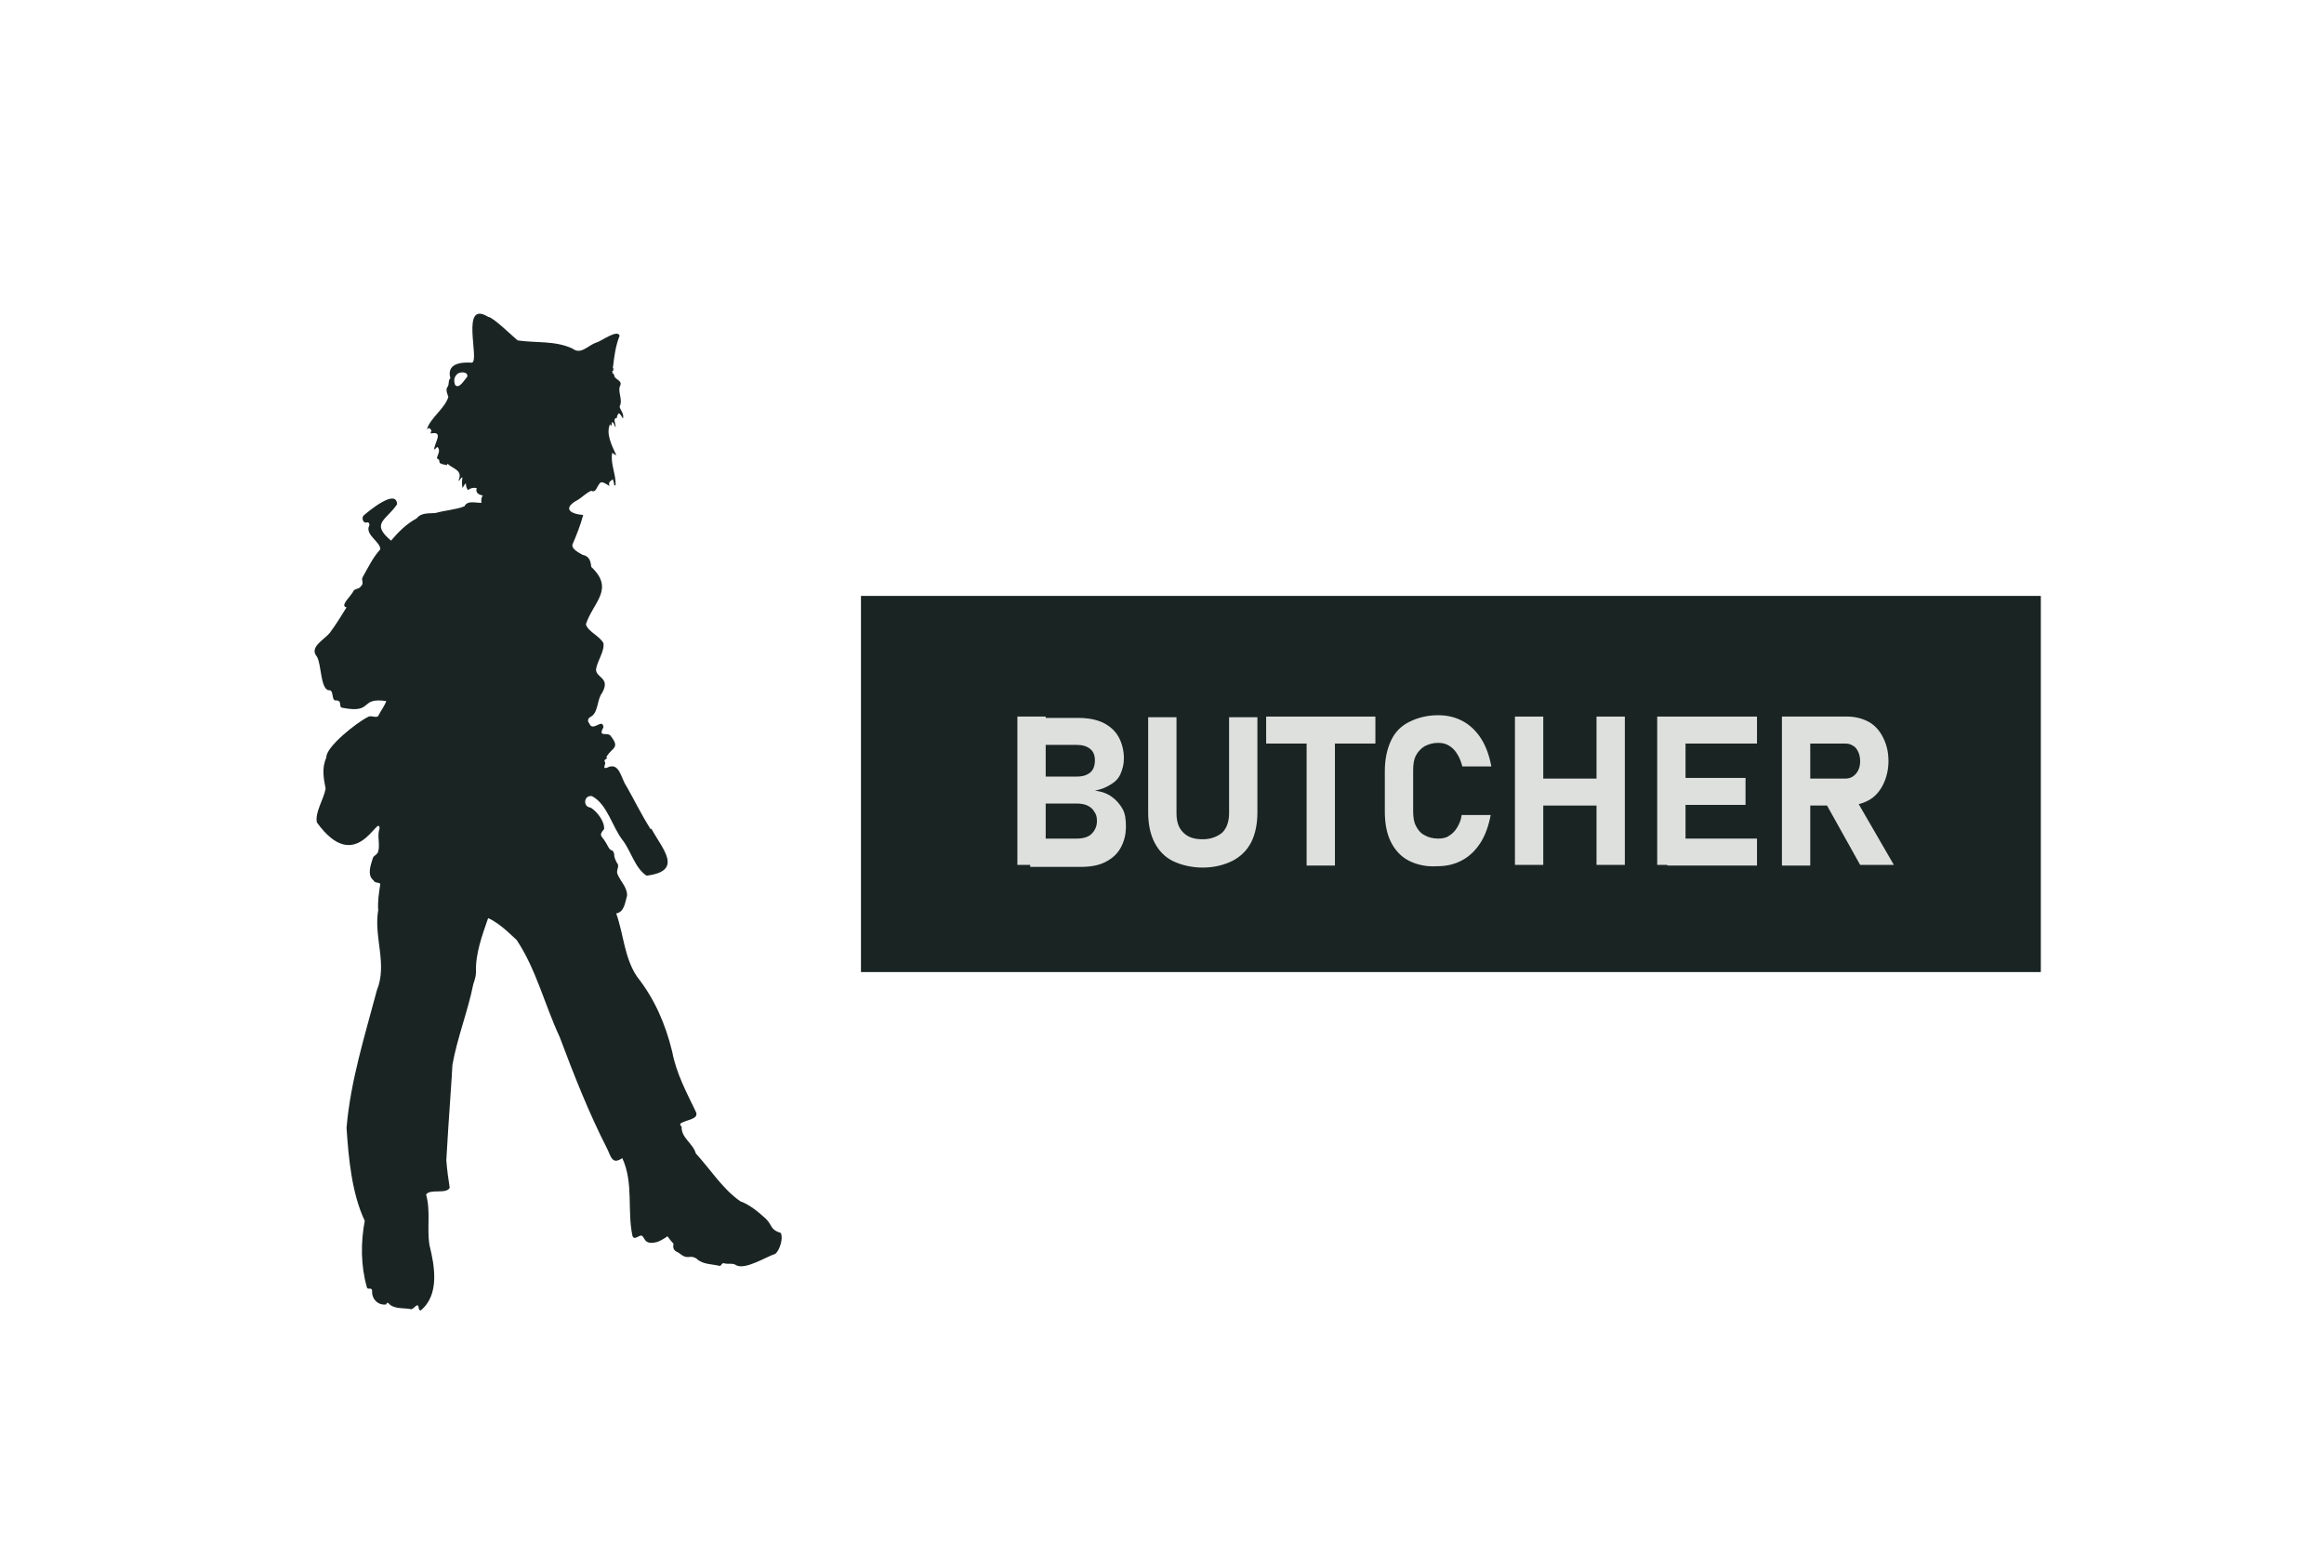<?xml version="1.0" encoding="utf-8"?>
<!-- Generator: Adobe Illustrator 24.2.0, SVG Export Plug-In . SVG Version: 6.00 Build 0)  -->
<svg version="1.1" id="Layer_1" xmlns="http://www.w3.org/2000/svg" xmlns:xlink="http://www.w3.org/1999/xlink" x="0px" y="0px"
	 viewBox="0 0 34.47 23.26" style="enable-background:new 0 0 34.47 23.26;" xml:space="preserve">
<style type="text/css">
	.st0{fill:#1A2523;}
	.st1{fill:#DEE0DE;}
</style>
<path class="st0" d="M11.58,18.29c-0.16-0.05-0.12-0.11-0.22-0.21c-0.11-0.1-0.24-0.21-0.38-0.26c-0.26-0.18-0.44-0.47-0.66-0.71
	c-0.04-0.15-0.22-0.23-0.21-0.4c-0.02-0.01-0.02-0.02-0.02-0.04c0.07-0.06,0.29-0.06,0.23-0.18c-0.14-0.29-0.29-0.57-0.35-0.89
	c-0.1-0.41-0.26-0.78-0.52-1.11c-0.19-0.28-0.2-0.63-0.31-0.94c0.12-0.02,0.13-0.16,0.16-0.26c0.01-0.12-0.1-0.22-0.14-0.32
	c-0.03-0.06,0.04-0.12-0.01-0.17c-0.02-0.04-0.04-0.08-0.04-0.12c0-0.03-0.02-0.07-0.05-0.07c-0.04-0.03-0.05-0.08-0.08-0.12
	C8.93,12.4,8.87,12.4,8.96,12.3c0.01-0.11-0.1-0.26-0.2-0.32c-0.12-0.01-0.1-0.19,0.02-0.17c0.23,0.12,0.3,0.46,0.46,0.66
	c0.12,0.16,0.18,0.41,0.35,0.52c0.56-0.07,0.23-0.4,0.07-0.7c0,0,0,0.01-0.01,0.01c-0.14-0.22-0.24-0.43-0.36-0.64
	c-0.08-0.11-0.1-0.37-0.29-0.27c-0.08,0.02,0-0.06-0.03-0.09C8.95,11.27,9,11.26,9.01,11.24c-0.01,0-0.01,0-0.02,0
	c0.07-0.15,0.22-0.13,0.07-0.32c-0.04-0.07-0.2,0.03-0.11-0.13c-0.01-0.15-0.16,0.08-0.21-0.06c-0.03-0.03-0.02-0.07,0.01-0.09
	c0.13-0.06,0.1-0.26,0.18-0.36c0.13-0.23-0.09-0.22-0.09-0.35C8.86,9.8,8.97,9.66,8.95,9.54C8.89,9.43,8.72,9.37,8.69,9.26
	C8.8,8.93,9.12,8.74,8.77,8.41C8.76,8.32,8.74,8.25,8.64,8.23C8.59,8.2,8.48,8.15,8.49,8.08c0.06-0.14,0.12-0.29,0.16-0.44
	c-0.22-0.02-0.3-0.11-0.07-0.23c0.06-0.04,0.12-0.1,0.19-0.13c0.03,0.02,0.06,0,0.07-0.02c0.07-0.12,0.06-0.14,0.2-0.05
	c-0.02-0.06,0.01-0.07,0.05-0.1C9.1,7.14,9.11,7.17,9.11,7.2c0.01,0,0.01,0,0.02,0c0.01-0.16-0.08-0.32-0.05-0.48
	c0.02,0,0.03,0.03,0.06,0.03C9.08,6.62,8.98,6.43,9.05,6.29c0,0.01,0.01,0.02,0.01,0.03C9.08,6.3,9.07,6.27,9.08,6.26
	c0.03,0.02,0.03,0.05,0.05,0.08C9.14,6.3,9.08,6.2,9.15,6.2c0-0.03,0.01-0.05,0.03-0.07c0.03,0.02,0.04,0.05,0.06,0.08
	C9.26,6.13,9.2,6.09,9.19,6.03c0.05-0.09-0.02-0.19,0-0.29c0.06-0.1-0.07-0.1-0.08-0.17c0-0.02-0.02-0.03-0.03-0.04l0.01-0.01
	c-0.04-0.01,0.05-0.04,0-0.04c0-0.01,0.01-0.01,0.01-0.02c-0.01,0-0.01,0-0.01,0c0.02-0.17,0.04-0.33,0.1-0.48
	c-0.03-0.1-0.27,0.08-0.34,0.1C8.72,5.12,8.62,5.27,8.49,5.17C8.23,5.05,7.95,5.09,7.68,5.05C7.58,4.97,7.32,4.71,7.24,4.7l0,0
	C6.82,4.44,7.12,5.35,7,5.38C6.84,5.37,6.62,5.39,6.68,5.61c-0.04,0.04-0.01,0.1-0.05,0.14C6.61,5.8,6.64,5.85,6.65,5.89
	c-0.06,0.18-0.26,0.3-0.32,0.48C6.37,6.33,6.38,6.36,6.4,6.39c0,0.01-0.02,0.02-0.01,0.04c0.2-0.04,0.05,0.14,0.05,0.24
	c0.02-0.01,0.03-0.03,0.05-0.04c0.05,0.06,0,0.11-0.01,0.17c0.09,0.04-0.04,0.07,0.15,0.1c0,0,0-0.01,0.01-0.02
	C6.72,6.96,6.87,6.97,6.8,7.13c0,0,0,0,0.01,0c0.02-0.02,0.02-0.04,0.05-0.05c-0.01,0.05-0.01,0.11,0,0.16
	c0.02-0.03,0.03-0.06,0.05-0.07c0,0.04,0.01,0.07,0.03,0.1c0.04-0.03,0.08-0.04,0.13-0.03C7.05,7.31,7.1,7.34,7.16,7.35
	C7.13,7.4,7.14,7.43,7.14,7.46c-0.08,0-0.21-0.04-0.25,0.05C6.77,7.56,6.6,7.57,6.46,7.61C6.36,7.62,6.25,7.6,6.18,7.69
	C6.03,7.77,5.91,7.89,5.8,8.02c-0.31-0.26-0.07-0.3,0.09-0.54c-0.01-0.24-0.42,0.1-0.5,0.17c-0.03,0.04,0,0.12,0.05,0.1
	c0.03-0.01,0.04,0.02,0.04,0.04C5.4,7.93,5.65,8.04,5.64,8.15C5.53,8.27,5.46,8.42,5.38,8.56C5.35,8.61,5.41,8.65,5.35,8.7
	C5.33,8.74,5.26,8.73,5.24,8.77c-0.02,0.06-0.21,0.22-0.1,0.24C5.06,9.14,4.98,9.27,4.89,9.39C4.81,9.49,4.58,9.6,4.7,9.74
	c0.07,0.12,0.05,0.46,0.17,0.5c0.09-0.02,0.04,0.16,0.11,0.15c0.11,0,0.03,0.1,0.1,0.11c0.47,0.09,0.24-0.16,0.65-0.1
	c-0.03,0.08-0.08,0.14-0.12,0.22c-0.03,0.04-0.11-0.02-0.16,0.02c-0.16,0.08-0.62,0.44-0.61,0.6c-0.07,0.15-0.04,0.31-0.01,0.46
	c-0.03,0.16-0.16,0.35-0.13,0.5c0.59,0.82,0.92-0.15,0.93,0.09c-0.04,0.11,0.01,0.23-0.02,0.34c-0.01,0.05-0.07,0.06-0.08,0.1
	c-0.03,0.1-0.09,0.25,0.01,0.33c0.02,0.05,0.1,0.02,0.1,0.06c-0.02,0.13-0.04,0.25-0.03,0.38c-0.07,0.4,0.14,0.8-0.02,1.19
	c-0.18,0.68-0.39,1.34-0.45,2.04c0.03,0.46,0.08,0.98,0.27,1.38c-0.06,0.32-0.06,0.66,0.03,0.98c0.01,0.06,0.07-0.01,0.08,0.06
	c-0.01,0.12,0.09,0.22,0.21,0.2c0.01-0.05,0.04-0.01,0.06,0.01c0.09,0.06,0.2,0.04,0.3,0.06c0.04,0.02,0.11-0.12,0.12-0.02
	c0,0.02,0.01,0.04,0.03,0.04c0.28-0.23,0.21-0.65,0.13-0.97c-0.04-0.25,0.02-0.5-0.05-0.75c0.06-0.09,0.3,0,0.35-0.1
	c-0.02-0.13-0.04-0.27-0.05-0.41c0.03-0.55,0.09-1.33,0.09-1.41c0.07-0.4,0.23-0.8,0.31-1.2c0.02-0.06,0.04-0.12,0.04-0.18
	c-0.01-0.27,0.09-0.54,0.18-0.8c0.19,0.08,0.41,0.32,0.42,0.32c0.29,0.43,0.42,0.97,0.64,1.44c0.21,0.56,0.43,1.12,0.7,1.65
	c0.06,0.11,0.07,0.26,0.23,0.15c0.17,0.37,0.07,0.77,0.15,1.15c0.02,0.07,0.08,0.01,0.12,0c0.07-0.01,0.03,0.14,0.22,0.1
	c0.06-0.01,0.12-0.05,0.18-0.09c0.03,0.04,0.06,0.08,0.09,0.11c-0.01,0.05-0.01,0.1,0.07,0.13c0.16,0.13,0.15,0.02,0.27,0.09
	c0.09,0.09,0.23,0.08,0.35,0.11c0.02-0.01,0.03-0.05,0.06-0.04c0.06,0.02,0.13-0.01,0.18,0.03c0.14,0.07,0.45-0.13,0.58-0.17
	C11.57,18.54,11.62,18.36,11.58,18.29z M6.93,5.59C6.89,5.63,6.81,5.78,6.75,5.71C6.73,5.65,6.73,5.6,6.78,5.55
	C6.82,5.51,6.95,5.51,6.93,5.59z"/>
<g>
	<g>
		<g>
			<rect x="12.77" y="8.84" class="st0" width="17.5" height="5.58"/>
		</g>
	</g>
	<g>
		<path class="st1" d="M15.09,10.63h0.42v2.2h-0.42V10.63z M15.27,12.44h0.7c0.09,0,0.17-0.02,0.22-0.07
			c0.05-0.05,0.08-0.11,0.08-0.19v0c0-0.06-0.01-0.1-0.04-0.14c-0.02-0.04-0.06-0.07-0.1-0.09s-0.1-0.03-0.16-0.03h-0.7v-0.4h0.7
			c0.09,0,0.15-0.02,0.2-0.06c0.05-0.04,0.07-0.11,0.07-0.18c0-0.07-0.02-0.13-0.07-0.17c-0.05-0.04-0.11-0.06-0.2-0.06h-0.7v-0.4
			h0.72c0.14,0,0.26,0.02,0.37,0.07c0.1,0.05,0.18,0.12,0.23,0.21s0.08,0.2,0.08,0.32c0,0.09-0.02,0.16-0.05,0.23
			c-0.03,0.07-0.08,0.12-0.15,0.16c-0.06,0.04-0.14,0.07-0.23,0.09c0.1,0.01,0.18,0.04,0.25,0.09c0.07,0.05,0.12,0.11,0.16,0.18
			c0.04,0.07,0.05,0.16,0.05,0.26v0c0,0.13-0.03,0.23-0.08,0.32c-0.05,0.09-0.13,0.16-0.23,0.21s-0.22,0.07-0.37,0.07h-0.74V12.44z"
			/>
		<path class="st1" d="M17.39,12.77c-0.12-0.06-0.21-0.16-0.27-0.28c-0.06-0.12-0.09-0.27-0.09-0.44v-1.41h0.42v1.42
			c0,0.13,0.03,0.22,0.1,0.29c0.07,0.07,0.16,0.1,0.29,0.1c0.12,0,0.22-0.04,0.29-0.1c0.07-0.07,0.1-0.17,0.1-0.29v-1.42h0.42v1.41
			c0,0.17-0.03,0.32-0.09,0.44s-0.16,0.22-0.28,0.28c-0.12,0.06-0.27,0.1-0.44,0.1S17.51,12.83,17.39,12.77z"/>
		<path class="st1" d="M18.78,10.63h1.62v0.4h-1.62V10.63z M19.38,10.82h0.42v2.02h-0.42V10.82z"/>
		<path class="st1" d="M20.9,12.77c-0.12-0.06-0.21-0.16-0.27-0.28s-0.09-0.27-0.09-0.45v-0.6c0-0.17,0.03-0.32,0.09-0.45
			s0.15-0.22,0.27-0.28c0.12-0.06,0.26-0.1,0.43-0.1c0.14,0,0.26,0.03,0.37,0.09c0.11,0.06,0.2,0.15,0.27,0.26
			c0.07,0.11,0.12,0.25,0.15,0.41h-0.43c-0.02-0.07-0.04-0.13-0.08-0.19c-0.03-0.05-0.07-0.09-0.12-0.12
			c-0.05-0.03-0.1-0.04-0.16-0.04c-0.08,0-0.14,0.02-0.2,0.05c-0.05,0.03-0.1,0.08-0.13,0.14c-0.03,0.06-0.04,0.13-0.04,0.22v0.6
			c0,0.09,0.01,0.16,0.04,0.22c0.03,0.06,0.07,0.11,0.13,0.14c0.05,0.03,0.12,0.05,0.2,0.05c0.06,0,0.12-0.01,0.16-0.04
			c0.05-0.03,0.09-0.07,0.12-0.12s0.06-0.11,0.07-0.19h0.43c-0.03,0.16-0.08,0.3-0.15,0.41c-0.07,0.11-0.16,0.2-0.27,0.26
			s-0.23,0.09-0.37,0.09C21.16,12.86,21.02,12.83,20.9,12.77z"/>
		<path class="st1" d="M22.47,10.63h0.42v2.2h-0.42V10.63z M22.66,11.55h1.28v0.4h-1.28V11.55z M23.68,10.63h0.42v2.2h-0.42V10.63z"
			/>
		<path class="st1" d="M24.58,10.63h0.42v2.2h-0.42V10.63z M24.73,10.63h1.33v0.4h-1.33V10.63z M24.73,11.54h1.16v0.4h-1.16V11.54z
			 M24.73,12.44h1.33v0.4h-1.33V12.44z"/>
		<path class="st1" d="M26.43,10.63h0.42v2.21h-0.42V10.63z M26.6,11.55h0.77c0.04,0,0.08-0.01,0.11-0.03
			c0.03-0.02,0.06-0.05,0.08-0.09c0.02-0.04,0.03-0.08,0.03-0.14c0-0.05-0.01-0.1-0.03-0.14c-0.02-0.04-0.04-0.07-0.08-0.09
			c-0.03-0.02-0.07-0.03-0.11-0.03H26.6v-0.4h0.8c0.12,0,0.23,0.03,0.32,0.08c0.09,0.05,0.16,0.13,0.21,0.23
			c0.05,0.1,0.08,0.21,0.08,0.35c0,0.13-0.03,0.25-0.08,0.35c-0.05,0.1-0.12,0.18-0.21,0.23s-0.2,0.08-0.32,0.08h-0.8V11.55z
			 M27.06,11.88l0.44-0.07l0.59,1.02h-0.5L27.06,11.88z"/>
	</g>
</g>
</svg>
